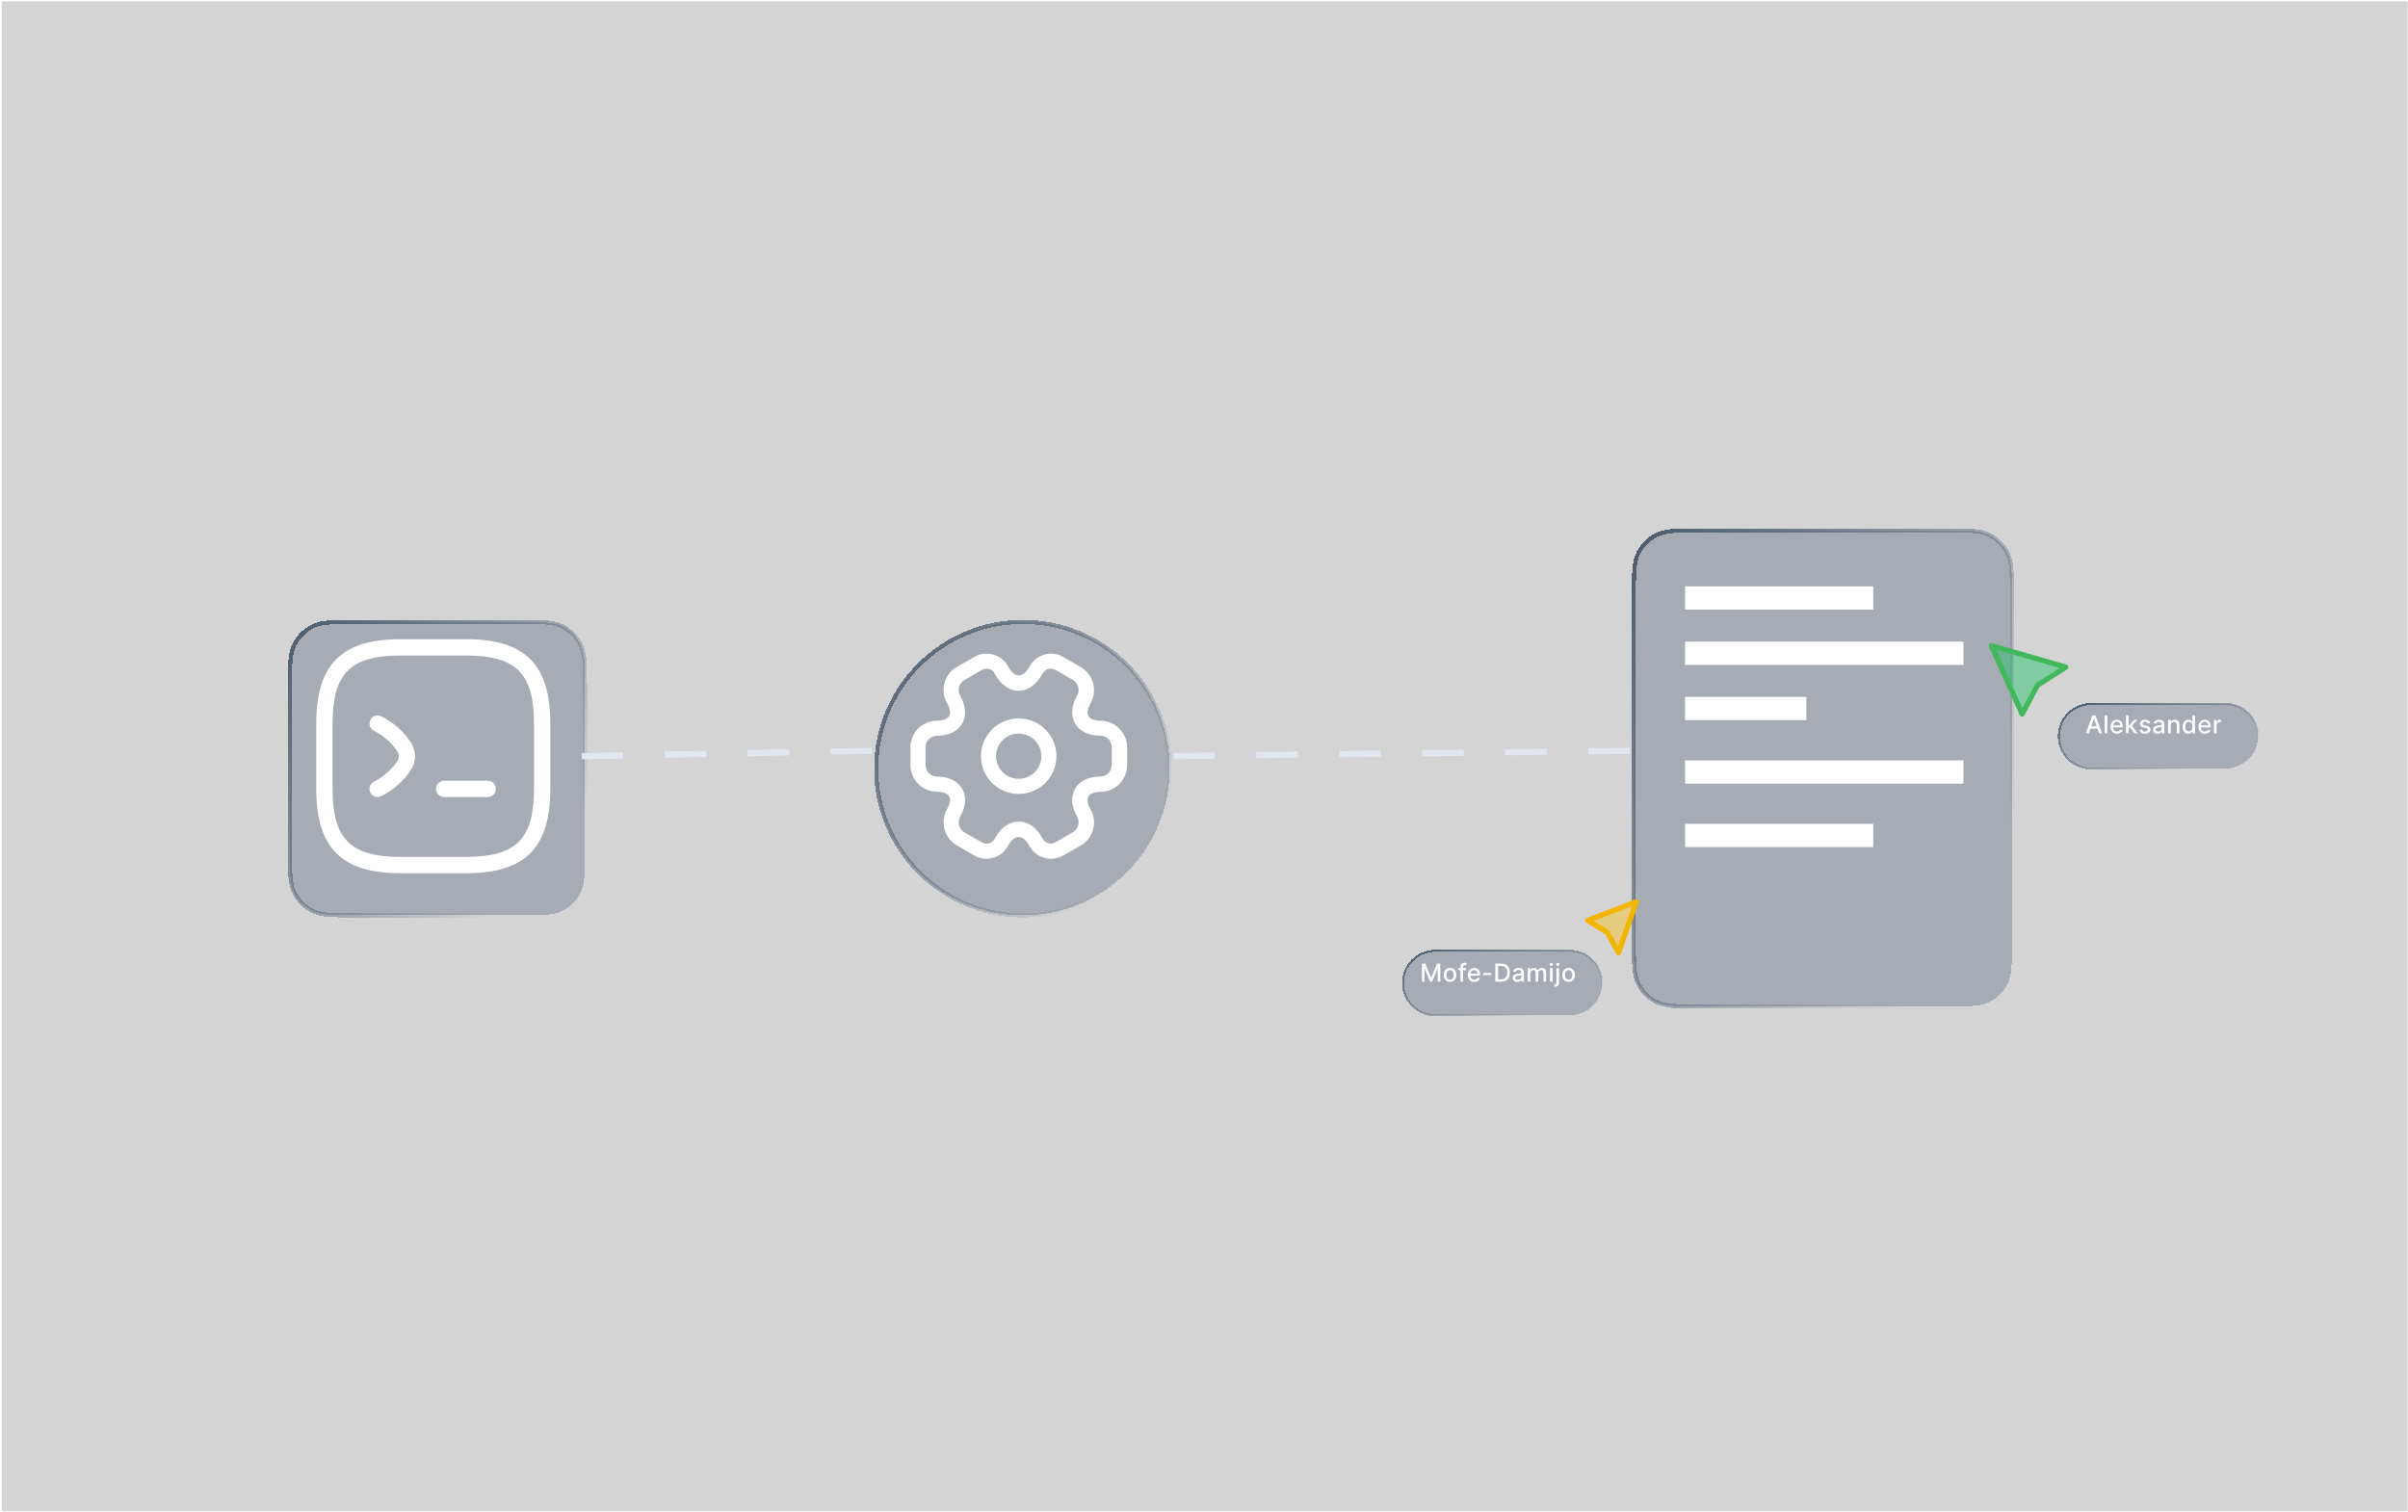 <svg width="1161" height="729" viewBox="0 0 1161 729" fill="none" xmlns="http://www.w3.org/2000/svg">
<rect x="0.86" y="0.653" width="1160" height="728" fill="#282C30" fill-opacity="0.2"/>
<g filter="url(#filter0_d_197_2350)">
<path d="M280.063 325.896C280.063 314.695 280.063 309.095 277.883 304.817C275.966 301.053 272.906 297.994 269.143 296.076C264.865 293.896 259.264 293.896 248.063 293.896H169.753C158.552 293.896 152.951 293.896 148.673 296.076C144.91 297.994 141.85 301.053 139.933 304.817C137.753 309.095 137.753 314.695 137.753 325.896V403.41C137.753 414.611 137.753 420.212 139.933 424.49C141.85 428.253 144.91 431.313 148.673 433.23C152.951 435.41 158.552 435.41 169.753 435.41H248.063C259.264 435.41 264.865 435.41 269.143 433.23C272.906 431.313 275.966 428.253 277.883 424.49C280.063 420.212 280.063 414.611 280.063 403.41V325.896Z" fill="#3B4C64" fill-opacity="0.3" shape-rendering="crispEdges"/>
<path d="M280.063 325.896C280.063 314.695 280.063 309.095 277.883 304.817C275.966 301.053 272.906 297.994 269.143 296.076C264.865 293.896 259.264 293.896 248.063 293.896H169.753C158.552 293.896 152.951 293.896 148.673 296.076C144.91 297.994 141.85 301.053 139.933 304.817C137.753 309.095 137.753 314.695 137.753 325.896V403.41C137.753 414.611 137.753 420.212 139.933 424.49C141.85 428.253 144.91 431.313 148.673 433.23C152.951 435.41 158.552 435.41 169.753 435.41H248.063C259.264 435.41 264.865 435.41 269.143 433.23C272.906 431.313 275.966 428.253 277.883 424.49C280.063 420.212 280.063 414.611 280.063 403.41V325.896Z" stroke="url(#paint0_linear_197_2350)" stroke-width="2" shape-rendering="crispEdges"/>
</g>
<path d="M182.084 384.337C180.614 384.337 179.25 383.55 178.567 382.185C177.57 380.243 178.357 377.881 180.352 376.883C184.919 374.626 188.803 371.162 191.585 366.962C192.53 365.545 192.53 363.76 191.585 362.343C188.751 358.144 184.866 354.679 180.352 352.422C178.357 351.477 177.57 349.115 178.567 347.12C179.512 345.178 181.874 344.391 183.816 345.388C189.591 348.275 194.525 352.632 198.094 357.986C200.771 362.028 200.771 367.277 198.094 371.319C194.525 376.673 189.591 381.03 183.816 383.917C183.291 384.18 182.662 384.337 182.084 384.337Z" fill="white"/>
<path d="M235.154 384.338H214.157C212.005 384.338 210.22 382.553 210.22 380.401C210.22 378.249 212.005 376.464 214.157 376.464H235.154C237.306 376.464 239.091 378.249 239.091 380.401C239.091 382.553 237.306 384.338 235.154 384.338Z" fill="white"/>
<path d="M224.656 421.082H193.16C164.657 421.082 152.479 408.904 152.479 380.401V348.905C152.479 320.402 164.657 308.224 193.16 308.224H224.656C253.159 308.224 265.337 320.402 265.337 348.905V380.401C265.337 408.904 253.159 421.082 224.656 421.082ZM193.16 316.097C168.961 316.097 160.353 324.706 160.353 348.905V380.401C160.353 404.6 168.961 413.208 193.16 413.208H224.656C248.855 413.208 257.463 404.6 257.463 380.401V348.905C257.463 324.706 248.855 316.097 224.656 316.097H193.16Z" fill="white"/>
<path d="M420.447 362.057L280.063 364.654" stroke="#E2E7EF" stroke-width="3" stroke-miterlimit="10" stroke-dasharray="20 20"/>
<path d="M785.743 362.057L561.961 364.654" stroke="#E2E7EF" stroke-width="3" stroke-miterlimit="10" stroke-dasharray="20 20"/>
<g filter="url(#filter1_d_197_2350)">
<path d="M561.961 364.653C561.961 325.575 530.282 293.896 491.204 293.896V293.896C452.126 293.896 420.447 325.575 420.447 364.653V364.653C420.447 403.731 452.126 435.41 491.204 435.41V435.41C530.282 435.41 561.961 403.731 561.961 364.653V364.653Z" fill="#3B4C64" fill-opacity="0.3" shape-rendering="crispEdges"/>
<path d="M561.961 364.653C561.961 325.575 530.282 293.896 491.204 293.896V293.896C452.126 293.896 420.447 325.575 420.447 364.653V364.653C420.447 403.731 452.126 435.41 491.204 435.41V435.41C530.282 435.41 561.961 403.731 561.961 364.653V364.653Z" stroke="url(#paint1_linear_197_2350)" stroke-width="2" shape-rendering="crispEdges"/>
</g>
<path d="M491.156 382.845C481.106 382.845 472.95 374.689 472.95 364.639C472.95 354.59 481.106 346.434 491.156 346.434C501.205 346.434 509.361 354.59 509.361 364.639C509.361 374.689 501.205 382.845 491.156 382.845ZM491.156 353.716C485.136 353.716 480.232 358.619 480.232 364.639C480.232 370.659 485.136 375.562 491.156 375.562C497.176 375.562 502.079 370.659 502.079 364.639C502.079 358.619 497.176 353.716 491.156 353.716Z" fill="white"/>
<path d="M506.739 414.109C505.72 414.109 504.7 413.963 503.681 413.721C500.671 412.895 498.146 411.002 496.544 408.332L495.962 407.361C493.097 402.409 489.165 402.409 486.301 407.361L485.767 408.283C484.165 411.002 481.64 412.944 478.63 413.721C475.571 414.546 472.416 414.109 469.746 412.507L461.395 407.701C458.434 406.001 456.298 403.234 455.375 399.884C454.502 396.535 454.939 393.088 456.638 390.126C458.046 387.65 458.434 385.417 457.609 384.009C456.783 382.601 454.696 381.776 451.831 381.776C444.743 381.776 438.966 375.999 438.966 368.911V360.366C438.966 353.278 444.743 347.501 451.831 347.501C454.696 347.501 456.783 346.676 457.609 345.268C458.434 343.86 458.094 341.627 456.638 339.151C454.939 336.189 454.502 332.694 455.375 329.393C456.249 326.043 458.385 323.276 461.395 321.576L469.794 316.77C475.28 313.517 482.514 315.411 485.815 320.994L486.398 321.965C489.262 326.917 493.194 326.917 496.059 321.965L496.593 321.042C499.894 315.411 507.128 313.517 512.662 316.819L521.013 321.625C523.974 323.324 526.11 326.091 527.032 329.441C527.906 332.791 527.469 336.238 525.77 339.199C524.362 341.675 523.974 343.908 524.799 345.316C525.625 346.724 527.712 347.55 530.577 347.55C537.665 347.55 543.442 353.327 543.442 360.415V368.959C543.442 376.047 537.665 381.825 530.577 381.825C527.712 381.825 525.625 382.65 524.799 384.058C523.974 385.466 524.314 387.699 525.77 390.175C527.469 393.136 527.955 396.632 527.032 399.933C526.159 403.283 524.023 406.05 521.013 407.749L512.614 412.555C510.769 413.575 508.778 414.109 506.739 414.109ZM491.155 396.146C495.476 396.146 499.506 398.865 502.273 403.671L502.807 404.594C503.39 405.613 504.361 406.341 505.526 406.633C506.691 406.924 507.856 406.778 508.827 406.196L517.226 401.341C518.488 400.613 519.459 399.399 519.847 397.943C520.236 396.486 520.042 394.981 519.313 393.719C516.546 388.961 516.206 384.058 518.342 380.32C520.478 376.581 524.896 374.445 530.431 374.445C533.538 374.445 536.014 371.969 536.014 368.862V360.318C536.014 357.259 533.538 354.735 530.431 354.735C524.896 354.735 520.478 352.599 518.342 348.86C516.206 345.122 516.546 340.219 519.313 335.461C520.042 334.199 520.236 332.694 519.847 331.237C519.459 329.781 518.537 328.616 517.274 327.839L508.875 323.033C506.788 321.771 504.021 322.499 502.758 324.635L502.224 325.557C499.457 330.364 495.428 333.082 491.107 333.082C486.786 333.082 482.757 330.364 479.989 325.557L479.455 324.586C478.242 322.547 475.523 321.819 473.435 323.033L465.037 327.888C463.774 328.616 462.803 329.829 462.415 331.286C462.027 332.742 462.221 334.247 462.949 335.51C465.716 340.267 466.056 345.171 463.92 348.909C461.784 352.647 457.366 354.783 451.831 354.783C448.724 354.783 446.248 357.259 446.248 360.366V368.911C446.248 371.969 448.724 374.494 451.831 374.494C457.366 374.494 461.784 376.63 463.92 380.368C466.056 384.106 465.716 389.01 462.949 393.767C462.221 395.03 462.027 396.535 462.415 397.991C462.803 399.447 463.726 400.613 464.988 401.389L473.387 406.196C474.406 406.827 475.62 406.972 476.737 406.681C477.902 406.39 478.873 405.613 479.504 404.594L480.038 403.671C482.805 398.913 486.835 396.146 491.155 396.146Z" fill="white"/>
<g filter="url(#filter2_d_197_2350)">
<g filter="url(#filter3_d_197_2350)">
<path d="M968.077 279.958C968.077 268.568 968.077 262.873 965.826 258.538C963.928 254.885 960.95 251.907 957.297 250.01C952.962 247.758 947.267 247.758 935.877 247.758H817.943C806.553 247.758 800.858 247.758 796.523 250.01C792.871 251.907 789.892 254.885 787.995 258.538C785.743 262.873 785.743 268.568 785.743 279.958V445.141C785.743 456.531 785.743 462.226 787.995 466.56C789.892 470.213 792.871 473.192 796.523 475.089C800.858 477.341 806.553 477.341 817.943 477.341H935.877C947.267 477.341 952.962 477.341 957.297 475.089C960.95 473.192 963.928 470.213 965.826 466.56C968.077 462.226 968.077 456.531 968.077 445.141V279.958Z" fill="#3B4C64" fill-opacity="0.3" shape-rendering="crispEdges"/>
<path d="M968.077 279.958C968.077 268.568 968.077 262.873 965.826 258.538C963.928 254.885 960.95 251.907 957.297 250.01C952.962 247.758 947.267 247.758 935.877 247.758H817.943C806.553 247.758 800.858 247.758 796.523 250.01C792.871 251.907 789.892 254.885 787.995 258.538C785.743 262.873 785.743 268.568 785.743 279.958V445.141C785.743 456.531 785.743 462.226 787.995 466.56C789.892 470.213 792.871 473.192 796.523 475.089C800.858 477.341 806.553 477.341 817.943 477.341H935.877C947.267 477.341 952.962 477.341 957.297 475.089C960.95 473.192 963.928 470.213 965.826 466.56C968.077 462.226 968.077 456.531 968.077 445.141V279.958Z" stroke="url(#paint2_linear_197_2350)" stroke-width="2" shape-rendering="crispEdges"/>
</g>
<rect x="812.442" y="280.753" width="90.737" height="11.221" fill="white"/>
<rect x="812.442" y="334.06" width="58.483" height="11.221" fill="white"/>
<rect x="812.442" y="395.25" width="90.737" height="11.221" fill="white"/>
<rect x="812.442" y="307.406" width="134.222" height="11.221" fill="white"/>
<rect x="812.442" y="364.654" width="134.222" height="11.221" fill="white"/>
<g filter="url(#filter4_d_197_2350)">
<path d="M770.468 466.023C770.468 457.449 763.517 450.498 754.942 450.498H689.962C681.388 450.498 674.437 457.449 674.437 466.023V466.023C674.437 474.598 681.388 481.549 689.962 481.549H754.942C763.517 481.549 770.468 474.598 770.468 466.023V466.023Z" fill="#3B4C64" fill-opacity="0.3" shape-rendering="crispEdges"/>
<path d="M770.468 466.023C770.468 457.449 763.517 450.498 754.942 450.498H689.962C681.388 450.498 674.437 457.449 674.437 466.023V466.023C674.437 474.598 681.388 481.549 689.962 481.549H754.942C763.517 481.549 770.468 474.598 770.468 466.023V466.023Z" stroke="url(#paint3_linear_197_2350)" shape-rendering="crispEdges"/>
</g>
<g filter="url(#filter5_d_197_2350)">
<path d="M1086.67 347.024C1086.67 338.45 1079.72 331.499 1071.15 331.499H1006.17C997.592 331.499 990.641 338.45 990.641 347.024V347.024C990.641 355.599 997.592 362.55 1006.17 362.55H1071.15C1079.72 362.55 1086.67 355.599 1086.67 347.024V347.024Z" fill="#3B4C64" fill-opacity="0.3" shape-rendering="crispEdges"/>
<path d="M1086.67 347.024C1086.67 338.45 1079.72 331.499 1071.15 331.499H1006.17C997.592 331.499 990.641 338.45 990.641 347.024V347.024C990.641 355.599 997.592 362.55 1006.17 362.55H1071.15C1079.72 362.55 1086.67 355.599 1086.67 347.024V347.024Z" stroke="url(#paint4_linear_197_2350)" shape-rendering="crispEdges"/>
</g>
<path d="M685.587 462.645H687.185L689.963 469.429H690.066L692.844 462.645H694.442V471.372H693.189V465.057H693.108L690.534 471.359H689.495L686.921 465.052H686.84V471.372H685.587V462.645ZM699.131 471.504C698.518 471.504 697.982 471.364 697.525 471.082C697.067 470.801 696.712 470.408 696.459 469.902C696.207 469.396 696.08 468.805 696.08 468.129C696.08 467.45 696.207 466.856 696.459 466.348C696.712 465.839 697.067 465.445 697.525 465.163C697.982 464.882 698.518 464.741 699.131 464.741C699.745 464.741 700.28 464.882 700.738 465.163C701.195 465.445 701.55 465.839 701.803 466.348C702.056 466.856 702.182 467.45 702.182 468.129C702.182 468.805 702.056 469.396 701.803 469.902C701.55 470.408 701.195 470.801 700.738 471.082C700.28 471.364 699.745 471.504 699.131 471.504ZM699.136 470.435C699.533 470.435 699.863 470.329 700.124 470.119C700.386 469.909 700.579 469.629 700.704 469.28C700.832 468.93 700.895 468.545 700.895 468.125C700.895 467.707 700.832 467.324 700.704 466.974C700.579 466.622 700.386 466.339 700.124 466.126C699.863 465.913 699.533 465.807 699.136 465.807C698.735 465.807 698.403 465.913 698.138 466.126C697.877 466.339 697.682 466.622 697.555 466.974C697.43 467.324 697.367 467.707 697.367 468.125C697.367 468.545 697.43 468.93 697.555 469.28C697.682 469.629 697.877 469.909 698.138 470.119C698.403 470.329 698.735 470.435 699.136 470.435ZM706.84 464.827V465.849H703.141V464.827H706.84ZM704.155 471.372V464.068C704.155 463.659 704.245 463.32 704.424 463.05C704.602 462.777 704.84 462.574 705.135 462.44C705.431 462.304 705.752 462.236 706.098 462.236C706.354 462.236 706.573 462.257 706.754 462.3C706.936 462.339 707.071 462.376 707.159 462.41L706.861 463.442C706.801 463.425 706.725 463.405 706.631 463.382C706.537 463.356 706.424 463.344 706.29 463.344C705.98 463.344 705.759 463.42 705.625 463.574C705.495 463.727 705.429 463.949 705.429 464.239V471.372H704.155ZM710.838 471.504C710.193 471.504 709.637 471.366 709.171 471.091C708.708 470.812 708.35 470.422 708.097 469.919C707.847 469.413 707.722 468.821 707.722 468.142C707.722 467.472 707.847 466.881 708.097 466.369C708.35 465.858 708.703 465.459 709.154 465.172C709.609 464.885 710.14 464.741 710.748 464.741C711.117 464.741 711.475 464.802 711.822 464.925C712.169 465.047 712.48 465.239 712.755 465.5C713.031 465.761 713.248 466.101 713.407 466.518C713.566 466.933 713.646 467.437 713.646 468.031V468.483H708.443V467.528H712.397C712.397 467.193 712.329 466.896 712.193 466.638C712.056 466.376 711.865 466.17 711.617 466.02C711.373 465.869 711.086 465.794 710.757 465.794C710.399 465.794 710.086 465.882 709.819 466.058C709.555 466.231 709.35 466.459 709.205 466.74C709.063 467.018 708.992 467.321 708.992 467.648V468.393C708.992 468.831 709.069 469.203 709.222 469.51C709.379 469.817 709.596 470.051 709.874 470.213C710.153 470.372 710.478 470.452 710.85 470.452C711.092 470.452 711.312 470.418 711.511 470.349C711.71 470.278 711.882 470.173 712.026 470.034C712.171 469.895 712.282 469.723 712.359 469.518L713.565 469.736C713.468 470.091 713.295 470.402 713.045 470.669C712.798 470.933 712.487 471.139 712.112 471.287C711.74 471.432 711.315 471.504 710.838 471.504ZM719.036 467.132V468.236H715.167V467.132H719.036ZM723.782 471.372H720.956V462.645H723.871C724.726 462.645 725.461 462.82 726.074 463.169C726.688 463.516 727.158 464.014 727.485 464.665C727.814 465.312 727.979 466.089 727.979 466.996C727.979 467.905 727.813 468.686 727.481 469.339C727.151 469.993 726.674 470.496 726.049 470.848C725.424 471.197 724.668 471.372 723.782 471.372ZM722.273 470.222H723.709C724.374 470.222 724.927 470.097 725.367 469.847C725.807 469.594 726.137 469.229 726.356 468.751C726.574 468.271 726.684 467.686 726.684 466.996C726.684 466.311 726.574 465.73 726.356 465.253C726.14 464.775 725.817 464.413 725.388 464.166C724.959 463.919 724.427 463.795 723.79 463.795H722.273V470.222ZM731.539 471.517C731.124 471.517 730.749 471.44 730.414 471.287C730.079 471.131 729.813 470.905 729.617 470.609C729.424 470.314 729.328 469.952 729.328 469.523C729.328 469.153 729.399 468.849 729.541 468.611C729.683 468.372 729.874 468.183 730.116 468.044C730.357 467.905 730.627 467.8 730.926 467.729C731.224 467.658 731.528 467.604 731.837 467.567C732.23 467.521 732.548 467.484 732.792 467.456C733.036 467.425 733.214 467.375 733.325 467.307C733.435 467.239 733.491 467.128 733.491 466.974V466.945C733.491 466.572 733.386 466.284 733.176 466.079C732.968 465.875 732.658 465.773 732.247 465.773C731.818 465.773 731.48 465.868 731.232 466.058C730.988 466.246 730.819 466.454 730.725 466.685L729.528 466.412C729.67 466.014 729.877 465.693 730.15 465.449C730.426 465.202 730.742 465.023 731.1 464.912C731.458 464.798 731.835 464.741 732.23 464.741C732.491 464.741 732.768 464.773 733.06 464.835C733.356 464.895 733.631 465.006 733.887 465.168C734.146 465.329 734.357 465.561 734.522 465.862C734.687 466.16 734.769 466.548 734.769 467.025V471.372H733.525V470.477H733.474C733.391 470.642 733.268 470.804 733.103 470.963C732.938 471.122 732.727 471.254 732.468 471.359C732.21 471.464 731.9 471.517 731.539 471.517ZM731.816 470.494C732.168 470.494 732.47 470.425 732.72 470.285C732.972 470.146 733.164 469.964 733.295 469.74C733.428 469.513 733.495 469.27 733.495 469.011V468.168C733.45 468.213 733.362 468.256 733.231 468.295C733.103 468.332 732.957 468.365 732.792 468.393C732.627 468.419 732.467 468.443 732.31 468.466C732.154 468.486 732.024 468.503 731.918 468.517C731.671 468.548 731.445 468.601 731.241 468.675C731.039 468.748 730.877 468.855 730.755 468.994C730.636 469.131 730.576 469.312 730.576 469.54C730.576 469.855 730.693 470.094 730.926 470.256C731.158 470.415 731.455 470.494 731.816 470.494ZM736.586 471.372V464.827H737.809V465.892H737.89C738.027 465.531 738.25 465.25 738.559 465.048C738.869 464.844 739.24 464.741 739.672 464.741C740.109 464.741 740.476 464.844 740.771 465.048C741.069 465.253 741.289 465.534 741.432 465.892H741.5C741.656 465.543 741.905 465.264 742.245 465.057C742.586 464.847 742.993 464.741 743.464 464.741C744.058 464.741 744.542 464.927 744.917 465.3C745.295 465.672 745.484 466.233 745.484 466.983V471.372H744.21V467.102C744.21 466.659 744.089 466.338 743.848 466.139C743.606 465.94 743.318 465.841 742.983 465.841C742.568 465.841 742.245 465.969 742.015 466.224C741.785 466.477 741.67 466.802 741.67 467.2V471.372H740.4V467.021C740.4 466.666 740.289 466.381 740.068 466.165C739.846 465.949 739.558 465.841 739.203 465.841C738.961 465.841 738.738 465.905 738.534 466.033C738.332 466.158 738.169 466.332 738.044 466.557C737.922 466.781 737.861 467.041 737.861 467.337V471.372H736.586ZM747.312 471.372V464.827H748.586V471.372H747.312ZM747.955 463.817C747.734 463.817 747.543 463.743 747.384 463.595C747.228 463.445 747.15 463.266 747.15 463.058C747.15 462.848 747.228 462.669 747.384 462.521C747.543 462.371 747.734 462.295 747.955 462.295C748.177 462.295 748.366 462.371 748.522 462.521C748.681 462.669 748.761 462.848 748.761 463.058C748.761 463.266 748.681 463.445 748.522 463.595C748.366 463.743 748.177 463.817 747.955 463.817ZM750.42 464.827H751.694V471.798C751.694 472.236 751.615 472.605 751.456 472.906C751.299 473.207 751.066 473.436 750.757 473.592C750.45 473.748 750.071 473.827 749.619 473.827C749.574 473.827 749.531 473.827 749.491 473.827C749.449 473.827 749.404 473.825 749.359 473.822V472.727C749.399 472.727 749.434 472.727 749.466 472.727C749.494 472.727 749.527 472.727 749.564 472.727C749.865 472.727 750.082 472.646 750.216 472.484C750.352 472.325 750.42 472.094 750.42 471.79V464.827ZM751.051 463.817C750.829 463.817 750.639 463.743 750.48 463.595C750.324 463.445 750.245 463.266 750.245 463.058C750.245 462.848 750.324 462.669 750.48 462.521C750.639 462.371 750.829 462.295 751.051 462.295C751.272 462.295 751.461 462.371 751.618 462.521C751.777 462.669 751.856 462.848 751.856 463.058C751.856 463.266 751.777 463.445 751.618 463.595C751.461 463.743 751.272 463.817 751.051 463.817ZM756.285 471.504C755.672 471.504 755.136 471.364 754.679 471.082C754.222 470.801 753.866 470.408 753.614 469.902C753.361 469.396 753.234 468.805 753.234 468.129C753.234 467.45 753.361 466.856 753.614 466.348C753.866 465.839 754.222 465.445 754.679 465.163C755.136 464.882 755.672 464.741 756.285 464.741C756.899 464.741 757.435 464.882 757.892 465.163C758.349 465.445 758.705 465.839 758.957 466.348C759.21 466.856 759.337 467.45 759.337 468.129C759.337 468.805 759.21 469.396 758.957 469.902C758.705 470.408 758.349 470.801 757.892 471.082C757.435 471.364 756.899 471.504 756.285 471.504ZM756.29 470.435C756.687 470.435 757.017 470.329 757.278 470.119C757.54 469.909 757.733 469.629 757.858 469.28C757.986 468.93 758.05 468.545 758.05 468.125C758.05 467.707 757.986 467.324 757.858 466.974C757.733 466.622 757.54 466.339 757.278 466.126C757.017 465.913 756.687 465.807 756.29 465.807C755.889 465.807 755.557 465.913 755.293 466.126C755.031 466.339 754.837 466.622 754.709 466.974C754.584 467.324 754.521 467.707 754.521 468.125C754.521 468.545 754.584 468.93 754.709 469.28C754.837 469.629 755.031 469.909 755.293 470.119C755.557 470.329 755.889 470.435 756.29 470.435Z" fill="white"/>
<path d="M1007.07 351.67H1005.67L1008.81 342.943H1010.33L1013.47 351.67H1012.08L1009.61 344.528H1009.54L1007.07 351.67ZM1007.3 348.252H1011.84V349.36H1007.3V348.252ZM1016.03 342.943V351.67H1014.75V342.943H1016.03ZM1020.68 351.802C1020.04 351.802 1019.48 351.664 1019.02 351.389C1018.55 351.11 1018.19 350.72 1017.94 350.217C1017.69 349.711 1017.57 349.119 1017.57 348.44C1017.57 347.769 1017.69 347.178 1017.94 346.667C1018.19 346.156 1018.55 345.757 1019 345.47C1019.45 345.183 1019.98 345.039 1020.59 345.039C1020.96 345.039 1021.32 345.1 1021.67 345.222C1022.01 345.345 1022.32 345.536 1022.6 345.798C1022.88 346.059 1023.09 346.399 1023.25 346.816C1023.41 347.231 1023.49 347.735 1023.49 348.329V348.781H1018.29V347.826H1022.24C1022.24 347.491 1022.17 347.194 1022.04 346.936C1021.9 346.674 1021.71 346.468 1021.46 346.318C1021.22 346.167 1020.93 346.092 1020.6 346.092C1020.24 346.092 1019.93 346.18 1019.66 346.356C1019.4 346.529 1019.19 346.757 1019.05 347.038C1018.91 347.316 1018.84 347.619 1018.84 347.945V348.691C1018.84 349.129 1018.91 349.501 1019.07 349.808C1019.22 350.115 1019.44 350.349 1019.72 350.511C1020 350.67 1020.32 350.749 1020.69 350.749C1020.94 350.749 1021.16 350.715 1021.36 350.647C1021.55 350.576 1021.73 350.471 1021.87 350.332C1022.02 350.193 1022.13 350.021 1022.2 349.816L1023.41 350.034C1023.31 350.389 1023.14 350.7 1022.89 350.967C1022.64 351.231 1022.33 351.437 1021.96 351.585C1021.58 351.73 1021.16 351.802 1020.68 351.802ZM1026.2 349.45L1026.19 347.894H1026.41L1029.02 345.124H1030.54L1027.57 348.278H1027.37L1026.2 349.45ZM1025.02 351.67V342.943H1026.3V351.67H1025.02ZM1029.16 351.67L1026.81 348.559L1027.69 347.669L1030.72 351.67H1029.16ZM1036.73 346.722L1035.57 346.927C1035.53 346.779 1035.45 346.639 1035.34 346.505C1035.24 346.372 1035.1 346.262 1034.93 346.177C1034.75 346.092 1034.53 346.049 1034.27 346.049C1033.9 346.049 1033.6 346.13 1033.36 346.292C1033.12 346.451 1033 346.657 1033 346.91C1033 347.129 1033.08 347.305 1033.24 347.438C1033.4 347.572 1033.67 347.681 1034.03 347.767L1035.07 348.005C1035.67 348.144 1036.12 348.359 1036.41 348.649C1036.71 348.938 1036.86 349.315 1036.86 349.778C1036.86 350.17 1036.74 350.519 1036.52 350.826C1036.29 351.13 1035.98 351.369 1035.57 351.542C1035.17 351.715 1034.71 351.802 1034.18 351.802C1033.45 351.802 1032.85 351.646 1032.39 351.333C1031.92 351.018 1031.64 350.57 1031.53 349.991L1032.77 349.803C1032.84 350.124 1033 350.367 1033.24 350.532C1033.48 350.694 1033.79 350.775 1034.17 350.775C1034.59 350.775 1034.92 350.688 1035.17 350.515C1035.42 350.339 1035.55 350.124 1035.55 349.872C1035.55 349.667 1035.47 349.495 1035.32 349.356C1035.17 349.217 1034.94 349.112 1034.62 349.041L1033.52 348.798C1032.9 348.659 1032.45 348.437 1032.16 348.133C1031.87 347.829 1031.73 347.444 1031.73 346.978C1031.73 346.592 1031.83 346.254 1032.05 345.964C1032.27 345.674 1032.56 345.448 1032.94 345.286C1033.33 345.122 1033.76 345.039 1034.25 345.039C1034.96 345.039 1035.52 345.193 1035.92 345.499C1036.33 345.803 1036.6 346.211 1036.73 346.722ZM1040.28 351.815C1039.87 351.815 1039.49 351.738 1039.16 351.585C1038.82 351.428 1038.56 351.203 1038.36 350.907C1038.17 350.612 1038.07 350.249 1038.07 349.82C1038.07 349.451 1038.14 349.147 1038.28 348.909C1038.43 348.67 1038.62 348.481 1038.86 348.342C1039.1 348.203 1039.37 348.097 1039.67 348.026C1039.97 347.955 1040.27 347.901 1040.58 347.865C1040.97 347.819 1041.29 347.782 1041.53 347.754C1041.78 347.722 1041.96 347.673 1042.07 347.605C1042.18 347.536 1042.23 347.426 1042.23 347.272V347.242C1042.23 346.87 1042.13 346.582 1041.92 346.377C1041.71 346.173 1041.4 346.07 1040.99 346.07C1040.56 346.07 1040.22 346.166 1039.98 346.356C1039.73 346.544 1039.56 346.752 1039.47 346.982L1038.27 346.71C1038.41 346.312 1038.62 345.991 1038.89 345.747C1039.17 345.499 1039.49 345.32 1039.84 345.21C1040.2 345.096 1040.58 345.039 1040.97 345.039C1041.23 345.039 1041.51 345.07 1041.8 345.133C1042.1 345.193 1042.37 345.303 1042.63 345.465C1042.89 345.627 1043.1 345.859 1043.26 346.16C1043.43 346.458 1043.51 346.846 1043.51 347.323V351.67H1042.27V350.775H1042.22C1042.13 350.94 1042.01 351.102 1041.85 351.261C1041.68 351.42 1041.47 351.552 1041.21 351.657C1040.95 351.762 1040.64 351.815 1040.28 351.815ZM1040.56 350.792C1040.91 350.792 1041.21 350.722 1041.46 350.583C1041.72 350.444 1041.91 350.262 1042.04 350.038C1042.17 349.811 1042.24 349.568 1042.24 349.309V348.465C1042.19 348.511 1042.1 348.553 1041.97 348.593C1041.85 348.63 1041.7 348.663 1041.53 348.691C1041.37 348.717 1041.21 348.741 1041.05 348.764C1040.9 348.784 1040.77 348.801 1040.66 348.815C1040.41 348.846 1040.19 348.899 1039.98 348.972C1039.78 349.046 1039.62 349.153 1039.5 349.292C1039.38 349.428 1039.32 349.61 1039.32 349.838C1039.32 350.153 1039.44 350.392 1039.67 350.553C1039.9 350.713 1040.2 350.792 1040.56 350.792ZM1046.6 347.784V351.67H1045.33V345.124H1046.55V346.19H1046.63C1046.78 345.843 1047.02 345.565 1047.34 345.355C1047.66 345.144 1048.07 345.039 1048.56 345.039C1049.01 345.039 1049.4 345.133 1049.74 345.32C1050.07 345.505 1050.33 345.781 1050.52 346.147C1050.7 346.514 1050.79 346.967 1050.79 347.507V351.67H1049.52V347.66C1049.52 347.186 1049.39 346.815 1049.15 346.548C1048.9 346.278 1048.56 346.143 1048.13 346.143C1047.83 346.143 1047.57 346.207 1047.34 346.335C1047.11 346.463 1046.93 346.65 1046.8 346.897C1046.67 347.142 1046.6 347.437 1046.6 347.784ZM1055.07 351.798C1054.54 351.798 1054.07 351.663 1053.66 351.393C1053.24 351.12 1052.92 350.732 1052.69 350.23C1052.45 349.724 1052.34 349.117 1052.34 348.41C1052.34 347.703 1052.45 347.097 1052.69 346.595C1052.93 346.092 1053.25 345.707 1053.67 345.44C1054.08 345.173 1054.55 345.039 1055.08 345.039C1055.49 345.039 1055.81 345.107 1056.06 345.244C1056.31 345.377 1056.5 345.534 1056.64 345.713C1056.78 345.892 1056.89 346.049 1056.96 346.186H1057.04V342.943H1058.31V351.67H1057.07V350.651H1056.96C1056.89 350.791 1056.78 350.95 1056.63 351.129C1056.49 351.308 1056.29 351.464 1056.04 351.597C1055.79 351.731 1055.47 351.798 1055.07 351.798ZM1055.35 350.711C1055.72 350.711 1056.03 350.615 1056.28 350.421C1056.54 350.225 1056.73 349.954 1056.86 349.607C1056.99 349.261 1057.06 348.857 1057.06 348.397C1057.06 347.943 1057 347.545 1056.87 347.204C1056.73 346.863 1056.54 346.597 1056.29 346.407C1056.04 346.217 1055.72 346.122 1055.35 346.122C1054.97 346.122 1054.65 346.221 1054.39 346.42C1054.14 346.619 1053.94 346.89 1053.81 347.234C1053.69 347.578 1053.62 347.965 1053.62 348.397C1053.62 348.835 1053.69 349.228 1053.82 349.578C1053.95 349.927 1054.14 350.204 1054.4 350.409C1054.66 350.61 1054.97 350.711 1055.35 350.711ZM1063.07 351.802C1062.43 351.802 1061.87 351.664 1061.41 351.389C1060.94 351.11 1060.59 350.72 1060.33 350.217C1060.08 349.711 1059.96 349.119 1059.96 348.44C1059.96 347.769 1060.08 347.178 1060.33 346.667C1060.59 346.156 1060.94 345.757 1061.39 345.47C1061.85 345.183 1062.38 345.039 1062.98 345.039C1063.35 345.039 1063.71 345.1 1064.06 345.222C1064.4 345.345 1064.72 345.536 1064.99 345.798C1065.27 346.059 1065.48 346.399 1065.64 346.816C1065.8 347.231 1065.88 347.735 1065.88 348.329V348.781H1060.68V347.826H1064.63C1064.63 347.491 1064.57 347.194 1064.43 346.936C1064.29 346.674 1064.1 346.468 1063.85 346.318C1063.61 346.167 1063.32 346.092 1062.99 346.092C1062.63 346.092 1062.32 346.18 1062.06 346.356C1061.79 346.529 1061.59 346.757 1061.44 347.038C1061.3 347.316 1061.23 347.619 1061.23 347.945V348.691C1061.23 349.129 1061.31 349.501 1061.46 349.808C1061.62 350.115 1061.83 350.349 1062.11 350.511C1062.39 350.67 1062.71 350.749 1063.09 350.749C1063.33 350.749 1063.55 350.715 1063.75 350.647C1063.95 350.576 1064.12 350.471 1064.26 350.332C1064.41 350.193 1064.52 350.021 1064.6 349.816L1065.8 350.034C1065.7 350.389 1065.53 350.7 1065.28 350.967C1065.03 351.231 1064.72 351.437 1064.35 351.585C1063.98 351.73 1063.55 351.802 1063.07 351.802ZM1067.42 351.67V345.124H1068.65V346.164H1068.72C1068.83 345.812 1069.05 345.535 1069.35 345.333C1069.65 345.129 1069.99 345.026 1070.38 345.026C1070.46 345.026 1070.55 345.029 1070.66 345.035C1070.77 345.041 1070.86 345.048 1070.92 345.056V346.275C1070.87 346.261 1070.78 346.245 1070.65 346.228C1070.52 346.208 1070.38 346.198 1070.25 346.198C1069.95 346.198 1069.68 346.262 1069.45 346.39C1069.22 346.515 1069.03 346.69 1068.89 346.914C1068.76 347.136 1068.69 347.389 1068.69 347.673V351.67H1067.42Z" fill="white"/>
</g>
<path d="M960.112 311.331L974.951 344.348L982.4 330.378L996.039 321.699L960.112 311.331Z" fill="#08C15B" fill-opacity="0.4" stroke="#42B85C" stroke-width="2.5" stroke-linejoin="round"/>
<path d="M788.979 434.83L777.219 439.329L765.459 443.829L774.867 449.555L780.355 459.372L788.979 434.83Z" fill="#FFBE00" fill-opacity="0.4" stroke="#F3B500" stroke-width="2.5" stroke-linejoin="round"/>
<defs>
<filter id="filter0_d_197_2350" x="134.753" y="292.896" width="152.311" height="153.514" filterUnits="userSpaceOnUse" color-interpolation-filters="sRGB">
<feFlood flood-opacity="0" result="BackgroundImageFix"/>
<feColorMatrix in="SourceAlpha" type="matrix" values="0 0 0 0 0 0 0 0 0 0 0 0 0 0 0 0 0 0 127 0" result="hardAlpha"/>
<feOffset dx="2" dy="6"/>
<feGaussianBlur stdDeviation="2"/>
<feComposite in2="hardAlpha" operator="out"/>
<feColorMatrix type="matrix" values="0 0 0 0 0.086 0 0 0 0 0.094 0 0 0 0 0.11 0 0 0 0.15 0"/>
<feBlend mode="normal" in2="BackgroundImageFix" result="effect1_dropShadow_197_2350"/>
<feBlend mode="normal" in="SourceGraphic" in2="effect1_dropShadow_197_2350" result="shape"/>
</filter>
<filter id="filter1_d_197_2350" x="417.447" y="292.896" width="151.514" height="153.514" filterUnits="userSpaceOnUse" color-interpolation-filters="sRGB">
<feFlood flood-opacity="0" result="BackgroundImageFix"/>
<feColorMatrix in="SourceAlpha" type="matrix" values="0 0 0 0 0 0 0 0 0 0 0 0 0 0 0 0 0 0 127 0" result="hardAlpha"/>
<feOffset dx="2" dy="6"/>
<feGaussianBlur stdDeviation="2"/>
<feComposite in2="hardAlpha" operator="out"/>
<feColorMatrix type="matrix" values="0 0 0 0 0.086 0 0 0 0 0.094 0 0 0 0 0.11 0 0 0 0.15 0"/>
<feBlend mode="normal" in2="BackgroundImageFix" result="effect1_dropShadow_197_2350"/>
<feBlend mode="normal" in="SourceGraphic" in2="effect1_dropShadow_197_2350" result="shape"/>
</filter>
<filter id="filter2_d_197_2350" x="669.937" y="244.758" width="421.235" height="243.291" filterUnits="userSpaceOnUse" color-interpolation-filters="sRGB">
<feFlood flood-opacity="0" result="BackgroundImageFix"/>
<feColorMatrix in="SourceAlpha" type="matrix" values="0 0 0 0 0 0 0 0 0 0 0 0 0 0 0 0 0 0 127 0" result="hardAlpha"/>
<feOffset dy="2"/>
<feGaussianBlur stdDeviation="2"/>
<feComposite in2="hardAlpha" operator="out"/>
<feColorMatrix type="matrix" values="0 0 0 0 0.082 0 0 0 0 0.106 0 0 0 0 0.141 0 0 0 0.5 0"/>
<feBlend mode="normal" in2="BackgroundImageFix" result="effect1_dropShadow_197_2350"/>
<feBlend mode="normal" in="SourceGraphic" in2="effect1_dropShadow_197_2350" result="shape"/>
</filter>
<filter id="filter3_d_197_2350" x="782.743" y="246.758" width="192.334" height="241.583" filterUnits="userSpaceOnUse" color-interpolation-filters="sRGB">
<feFlood flood-opacity="0" result="BackgroundImageFix"/>
<feColorMatrix in="SourceAlpha" type="matrix" values="0 0 0 0 0 0 0 0 0 0 0 0 0 0 0 0 0 0 127 0" result="hardAlpha"/>
<feOffset dx="2" dy="6"/>
<feGaussianBlur stdDeviation="2"/>
<feComposite in2="hardAlpha" operator="out"/>
<feColorMatrix type="matrix" values="0 0 0 0 0.086 0 0 0 0 0.094 0 0 0 0 0.11 0 0 0 0.15 0"/>
<feBlend mode="normal" in2="BackgroundImageFix" result="effect1_dropShadow_197_2350"/>
<feBlend mode="normal" in="SourceGraphic" in2="effect1_dropShadow_197_2350" result="shape"/>
</filter>
<filter id="filter4_d_197_2350" x="671.937" y="449.998" width="105.031" height="42.051" filterUnits="userSpaceOnUse" color-interpolation-filters="sRGB">
<feFlood flood-opacity="0" result="BackgroundImageFix"/>
<feColorMatrix in="SourceAlpha" type="matrix" values="0 0 0 0 0 0 0 0 0 0 0 0 0 0 0 0 0 0 127 0" result="hardAlpha"/>
<feOffset dx="2" dy="6"/>
<feGaussianBlur stdDeviation="2"/>
<feComposite in2="hardAlpha" operator="out"/>
<feColorMatrix type="matrix" values="0 0 0 0 0.086 0 0 0 0 0.094 0 0 0 0 0.11 0 0 0 0.15 0"/>
<feBlend mode="normal" in2="BackgroundImageFix" result="effect1_dropShadow_197_2350"/>
<feBlend mode="normal" in="SourceGraphic" in2="effect1_dropShadow_197_2350" result="shape"/>
</filter>
<filter id="filter5_d_197_2350" x="988.141" y="330.999" width="105.031" height="42.051" filterUnits="userSpaceOnUse" color-interpolation-filters="sRGB">
<feFlood flood-opacity="0" result="BackgroundImageFix"/>
<feColorMatrix in="SourceAlpha" type="matrix" values="0 0 0 0 0 0 0 0 0 0 0 0 0 0 0 0 0 0 127 0" result="hardAlpha"/>
<feOffset dx="2" dy="6"/>
<feGaussianBlur stdDeviation="2"/>
<feComposite in2="hardAlpha" operator="out"/>
<feColorMatrix type="matrix" values="0 0 0 0 0.086 0 0 0 0 0.094 0 0 0 0 0.11 0 0 0 0.15 0"/>
<feBlend mode="normal" in2="BackgroundImageFix" result="effect1_dropShadow_197_2350"/>
<feBlend mode="normal" in="SourceGraphic" in2="effect1_dropShadow_197_2350" result="shape"/>
</filter>
<linearGradient id="paint0_linear_197_2350" x1="193.639" y1="230.348" x2="320.601" y2="333.288" gradientUnits="userSpaceOnUse">
<stop offset="1.86066e-08" stop-color="#4E5E6E"/>
<stop offset="1" stop-color="#4E5E6E" stop-opacity="0"/>
</linearGradient>
<linearGradient id="paint1_linear_197_2350" x1="476.021" y1="230.348" x2="602.833" y2="332.591" gradientUnits="userSpaceOnUse">
<stop offset="1.86066e-08" stop-color="#4E5E6E"/>
<stop offset="1" stop-color="#4E5E6E" stop-opacity="0"/>
</linearGradient>
<linearGradient id="paint2_linear_197_2350" x1="857.347" y1="144.661" x2="1048.55" y2="267.096" gradientUnits="userSpaceOnUse">
<stop offset="1.86066e-08" stop-color="#4E5E6E"/>
<stop offset="1" stop-color="#4E5E6E" stop-opacity="0"/>
</linearGradient>
<linearGradient id="paint3_linear_197_2350" x1="712.149" y1="436.554" x2="731.822" y2="485.61" gradientUnits="userSpaceOnUse">
<stop offset="1.86066e-08" stop-color="#4E5E6E"/>
<stop offset="1" stop-color="#4E5E6E" stop-opacity="0"/>
</linearGradient>
<linearGradient id="paint4_linear_197_2350" x1="1028.35" y1="317.555" x2="1048.03" y2="366.611" gradientUnits="userSpaceOnUse">
<stop offset="1.86066e-08" stop-color="#4E5E6E"/>
<stop offset="1" stop-color="#4E5E6E" stop-opacity="0"/>
</linearGradient>
</defs>
</svg>
